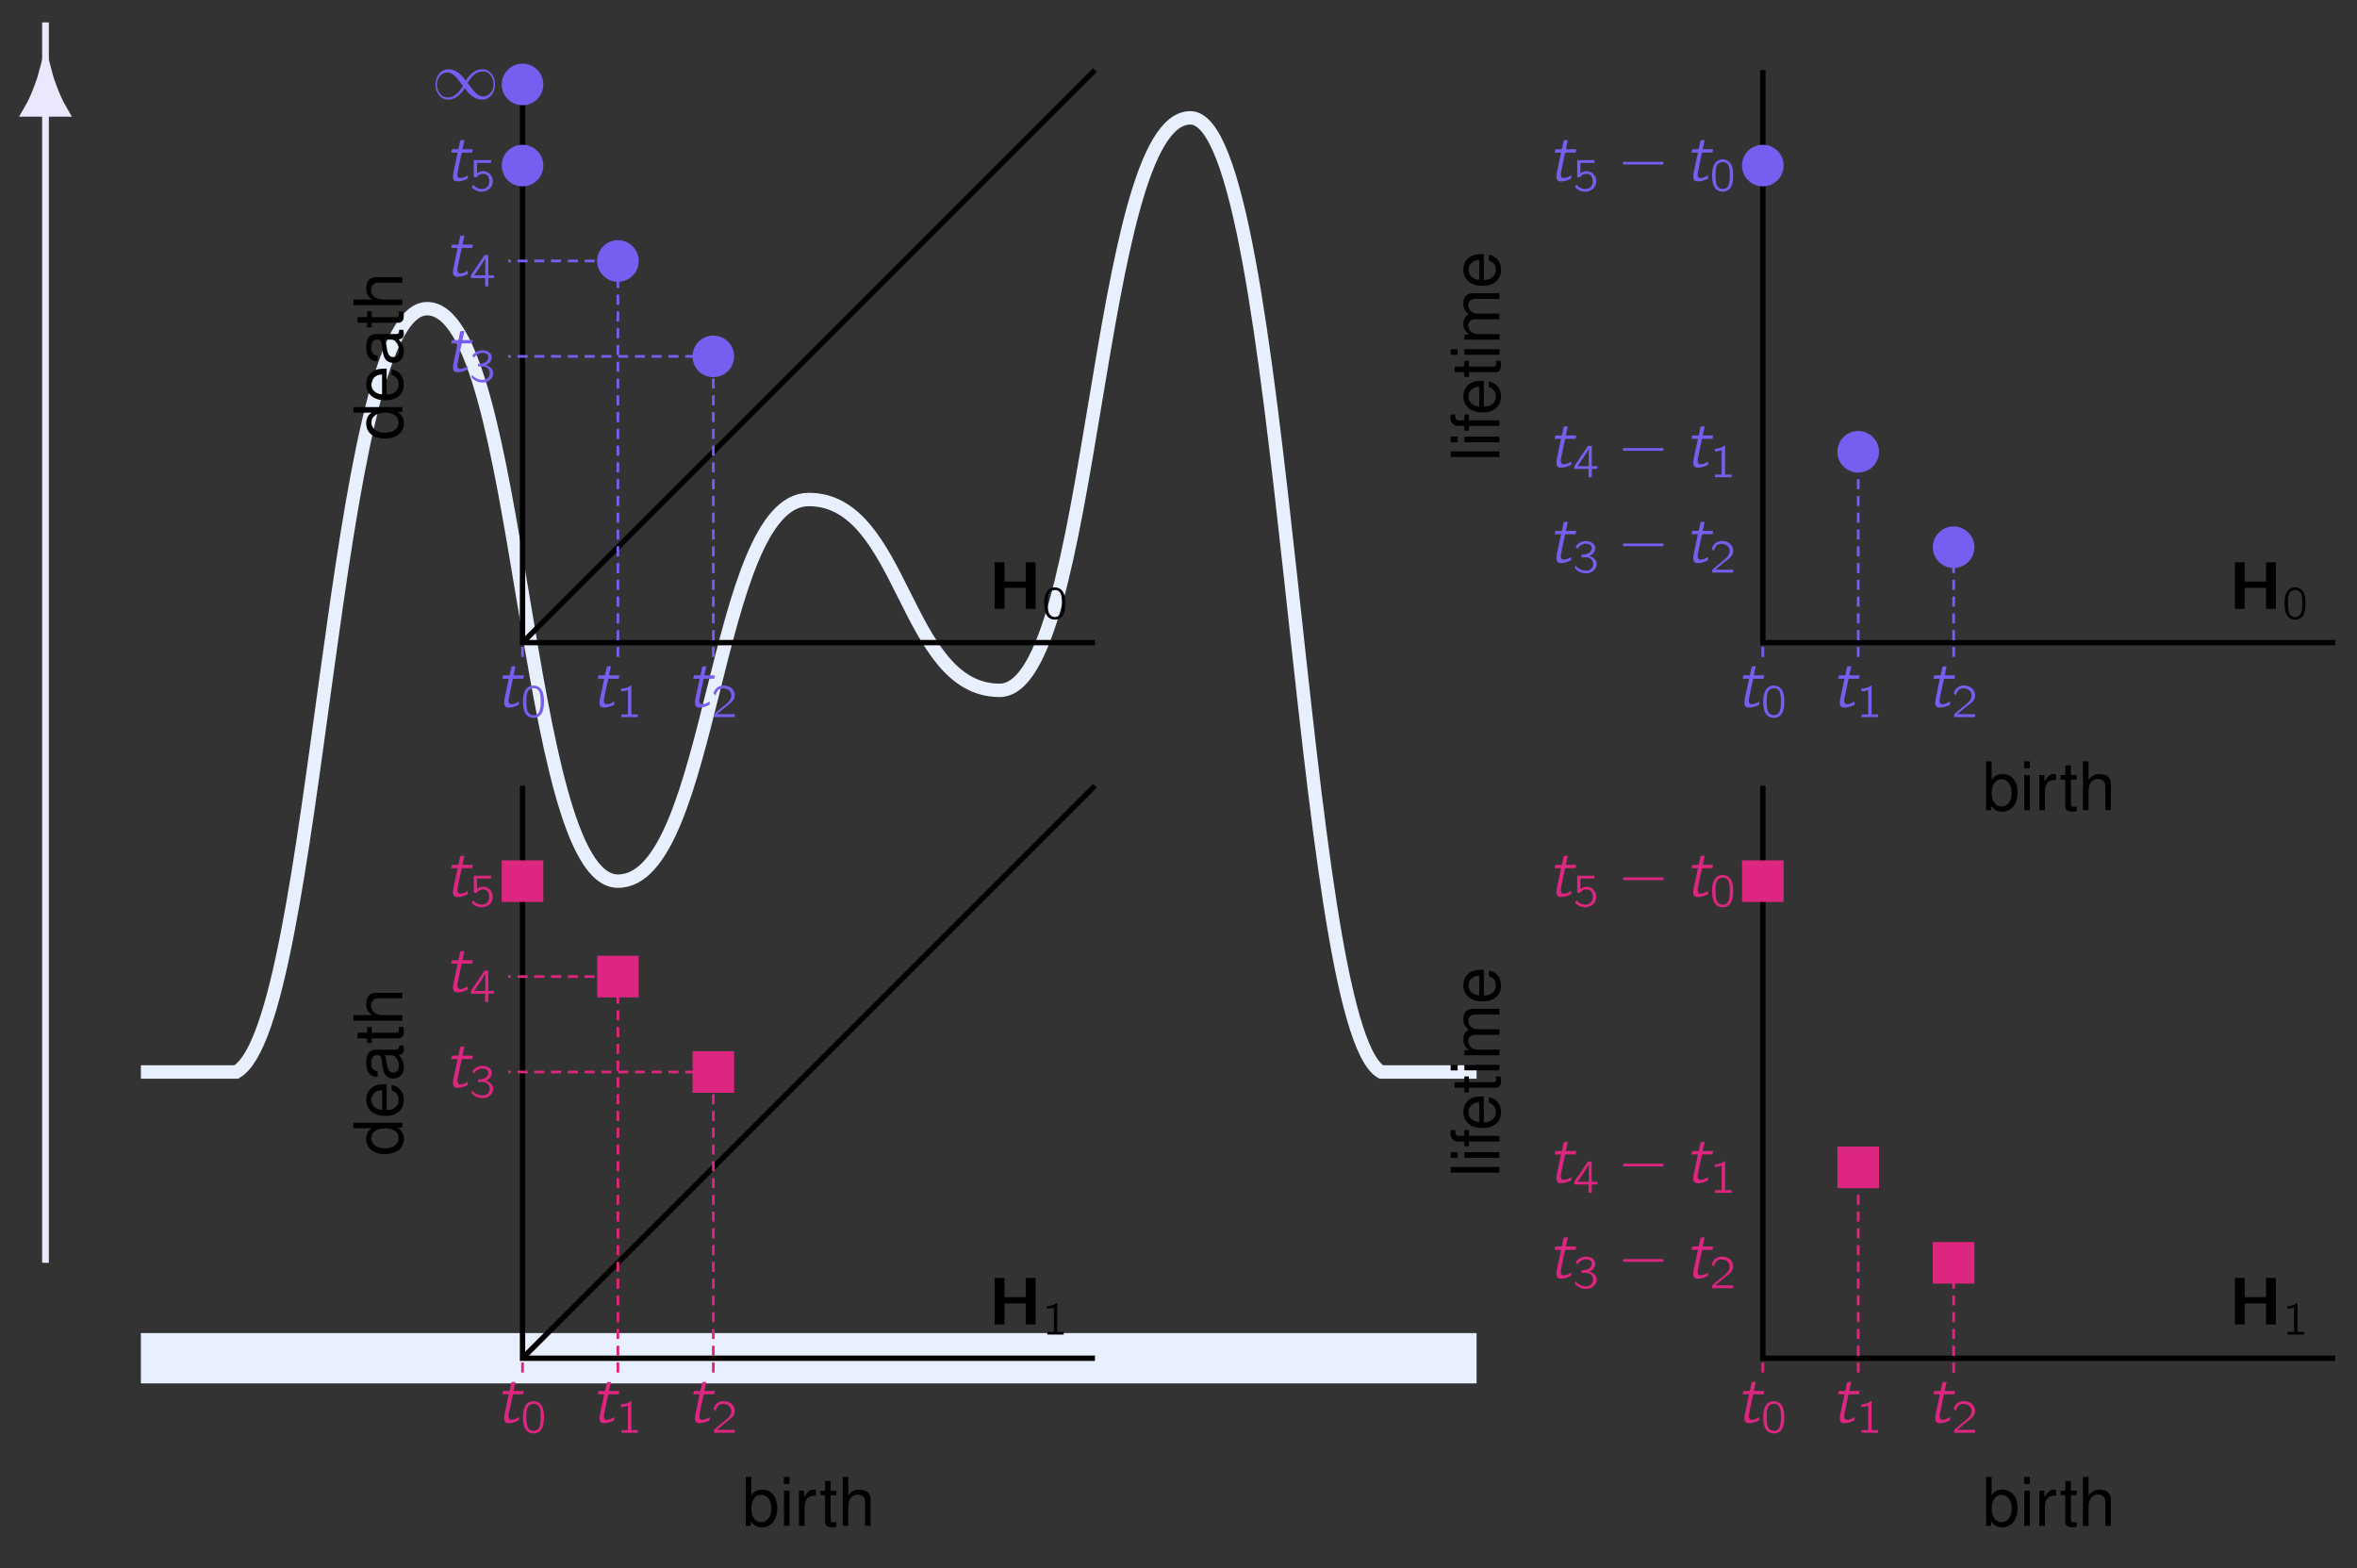 <?xml version="1.0" encoding="UTF-8"?>
<svg xmlns="http://www.w3.org/2000/svg" xmlns:xlink="http://www.w3.org/1999/xlink" width="700.296pt" height="465.936pt" viewBox="0 0 700.296 465.936" version="1.1">
<rect x="0" y="0" width="700.296" height="465.936" fill="#333333" stroke="none"/>
<defs>
<g>
<symbol overflow="visible" id="glyph0-0">
<path style="stroke:none;" d=""/>
</symbol>
<symbol overflow="visible" id="glyph0-1">
<path style="stroke:none;" d="M 1.812 -13.828 L 1.812 0 L 4.734 0 L 4.734 -6.234 L 11.062 -6.234 L 11.062 0 L 13.984 0 L 13.984 -13.828 L 11.062 -13.828 L 11.062 -8.125 L 4.734 -8.125 L 4.734 -13.828 Z M 1.812 -13.828 "/>
</symbol>
<symbol overflow="visible" id="glyph1-0">
<path style="stroke:none;" d=""/>
</symbol>
<symbol overflow="visible" id="glyph1-1">
<path style="stroke:none;" d="M 3.672 -9.375 C 3.328 -9.328 3.016 -9.281 2.703 -9.141 C 1.25 -8.578 0.734 -6.688 0.734 -4.812 C 0.734 -4.516 0.734 -4.234 0.75 -3.953 C 0.797 -2.656 1.094 -1.375 1.828 -0.594 C 2.438 0.031 3.344 0.297 4.203 0.203 C 4.719 0.156 5.156 -0.047 5.547 -0.281 C 6.719 -1.109 7 -2.844 7 -4.719 C 7 -6.25 6.734 -7.625 5.984 -8.469 C 5.406 -9.094 4.516 -9.453 3.672 -9.375 Z M 4.859 -8.359 C 5 -8.281 5.141 -8.156 5.266 -8.047 C 5.781 -7.531 5.938 -6.531 5.969 -5.609 C 5.969 -5.406 5.984 -5.234 5.984 -5.031 L 5.984 -4.328 C 5.984 -3.125 5.875 -1.969 5.344 -1.25 C 4.641 -0.344 3.172 -0.328 2.422 -1.234 C 2.266 -1.422 2.156 -1.641 2.062 -1.891 C 1.812 -2.594 1.766 -3.484 1.766 -4.375 L 1.766 -5.094 C 1.766 -5.281 1.766 -5.438 1.766 -5.625 C 1.766 -6.719 2.047 -7.812 2.797 -8.281 C 3.328 -8.625 4.188 -8.719 4.859 -8.359 Z M 4.859 -8.359 "/>
</symbol>
<symbol overflow="visible" id="glyph1-2">
<path style="stroke:none;" d="M 1.547 -8.453 L 1.547 -7.672 C 2.25 -7.672 2.938 -7.781 3.578 -8.062 L 3.578 -0.781 L 1.625 -0.781 L 1.625 0 L 6.516 0 L 6.516 -0.781 L 4.578 -0.781 L 4.578 -9.375 C 4.5 -9.375 4.391 -9.391 4.328 -9.359 C 4.219 -9.328 4.125 -9.203 4.031 -9.141 C 3.453 -8.672 2.453 -8.453 1.547 -8.453 Z M 1.547 -8.453 "/>
</symbol>
<symbol overflow="visible" id="glyph1-3">
<path style="stroke:none;" d="M 0.438 -2.453 L 4.688 -2.453 L 4.688 0 L 5.641 0 L 5.641 -2.453 L 7.312 -2.453 L 7.312 -3.281 L 5.641 -3.281 L 5.641 -9.297 L 4.844 -9.297 C 4.75 -9.297 4.594 -9.328 4.516 -9.266 C 4.406 -9.188 4.219 -8.828 4.172 -8.781 L 3.344 -7.578 C 3.031 -7.094 0.75 -3.766 0.594 -3.5 C 0.453 -3.328 0.438 -3.297 0.438 -3 Z M 4.734 -8.391 L 4.734 -3.281 L 1.453 -3.281 L 3.531 -6.375 C 3.922 -7.047 4.375 -7.656 4.734 -8.391 Z M 4.734 -8.391 "/>
</symbol>
<symbol overflow="visible" id="glyph1-4">
<path style="stroke:none;" d="M 1.234 -6.406 C 1.469 -7.219 1.828 -8.094 2.672 -8.406 C 3.016 -8.547 3.359 -8.562 3.719 -8.547 C 4.438 -8.484 5.172 -8.188 5.594 -7.578 C 5.891 -7.156 5.984 -6.656 5.922 -6.156 C 5.75 -4.828 4.562 -3.984 3.594 -3.219 C 2.812 -2.625 1.188 -1.188 1.188 -1.188 L 0.922 -0.969 C 0.766 -0.812 0.766 -0.844 0.766 -0.547 L 0.766 0 L 6.984 0 L 6.984 -0.859 L 1.672 -0.859 C 2.219 -1.344 3.812 -2.672 4.281 -3.031 C 5.156 -3.688 6.141 -4.312 6.688 -5.281 C 7.297 -6.406 6.922 -7.859 5.953 -8.641 C 4.891 -9.531 2.938 -9.672 1.766 -8.797 C 1.328 -8.484 0.984 -7.969 0.766 -7.469 C 0.734 -7.375 0.641 -7.234 0.656 -7.109 C 0.688 -7.031 0.766 -6.969 0.828 -6.891 C 0.953 -6.719 1.094 -6.547 1.234 -6.406 Z M 1.234 -6.406 "/>
</symbol>
<symbol overflow="visible" id="glyph1-5">
<path style="stroke:none;" d="M 1.375 -7.094 C 1.953 -8.062 3.031 -8.688 4.172 -8.578 C 4.984 -8.531 5.75 -8.078 5.641 -7.094 C 5.531 -6.328 4.891 -5.719 4.172 -5.516 C 3.734 -5.391 3.047 -5.359 2.578 -5.328 L 2.578 -4.547 L 3.5 -4.547 C 3.703 -4.547 3.891 -4.562 4.094 -4.547 C 4.609 -4.5 5.094 -4.328 5.469 -3.984 C 6.094 -3.375 6.203 -2.328 5.797 -1.578 C 5.641 -1.281 5.406 -1.047 5.109 -0.859 C 4.391 -0.453 3.453 -0.516 2.688 -0.766 C 2.156 -0.938 1.656 -1.234 1.234 -1.609 C 1.078 -1.75 0.953 -1.906 0.781 -2.062 C 0.75 -1.891 0.719 -1.719 0.688 -1.547 C 0.641 -1.344 0.625 -1.281 0.781 -1.125 L 1.031 -0.875 C 1.438 -0.531 1.906 -0.234 2.406 -0.047 C 3.5 0.359 4.781 0.328 5.781 -0.297 C 6.766 -0.938 7.469 -2.203 6.922 -3.391 C 6.547 -4.188 5.844 -4.672 4.938 -4.938 C 5.469 -5.203 5.844 -5.422 6.188 -5.906 C 6.484 -6.312 6.781 -6.953 6.641 -7.609 C 6.516 -8.297 5.938 -8.812 5.312 -9.094 C 4.406 -9.5 3.328 -9.453 2.406 -9.062 C 1.953 -8.844 1.531 -8.547 1.188 -8.172 C 1.125 -8.125 0.891 -7.859 0.891 -7.766 C 0.906 -7.688 1.25 -7.234 1.375 -7.094 Z M 1.375 -7.094 "/>
</symbol>
<symbol overflow="visible" id="glyph1-6">
<path style="stroke:none;" d="M 1.312 -9.156 L 1.312 -4.078 L 1.906 -4.078 C 2 -4.078 2.109 -4.047 2.172 -4.094 C 2.266 -4.125 2.297 -4.234 2.344 -4.297 C 2.438 -4.422 2.547 -4.531 2.672 -4.625 C 3.266 -5.109 4.203 -5.25 4.891 -4.922 C 5.688 -4.562 5.922 -3.672 5.922 -2.875 C 5.922 -2.391 5.828 -1.891 5.547 -1.469 C 5.016 -0.609 3.844 -0.438 2.922 -0.672 C 2.141 -0.844 1.578 -1.297 1.141 -1.859 L 1.125 -1.859 C 1.094 -1.781 0.703 -1.234 0.703 -1.156 C 0.703 -1.109 0.75 -1.062 0.781 -1.016 C 1.234 -0.562 1.688 -0.219 2.391 0.016 C 3.656 0.453 5.172 0.203 6.125 -0.781 C 6.562 -1.234 6.859 -1.828 6.953 -2.453 C 7.188 -4.188 5.906 -6.047 3.766 -5.859 C 3.141 -5.781 2.734 -5.547 2.281 -5.203 L 2.281 -8.328 L 6.453 -8.328 L 6.453 -9.156 Z M 1.312 -9.156 "/>
</symbol>
<symbol overflow="visible" id="glyph2-0">
<path style="stroke:none;" d=""/>
</symbol>
<symbol overflow="visible" id="glyph2-1">
<path style="stroke:none;" d="M -14.516 -9.859 L -14.516 -8.203 L -9.125 -8.203 C -10.188 -7.516 -10.734 -6.391 -10.734 -5 C -10.734 -2.297 -8.562 -0.516 -5.234 -0.516 C -1.719 -0.516 0.453 -2.25 0.453 -5.062 C 0.453 -6.5 -0.078 -7.484 -1.375 -8.391 L 0 -8.391 L 0 -9.859 Z M -9.188 -5.281 C -9.188 -7.078 -7.594 -8.203 -5.094 -8.203 C -2.688 -8.203 -1.094 -7.047 -1.094 -5.297 C -1.094 -3.469 -2.703 -2.25 -5.141 -2.25 C -7.562 -2.25 -9.188 -3.469 -9.188 -5.281 Z M -9.188 -5.281 "/>
</symbol>
<symbol overflow="visible" id="glyph2-2">
<path style="stroke:none;" d="M -4.656 -10.219 C -6.25 -10.219 -7.219 -10.094 -7.984 -9.797 C -9.703 -9.125 -10.734 -7.531 -10.734 -5.578 C -10.734 -2.672 -8.5 -0.797 -5.078 -0.797 C -1.656 -0.797 0.453 -2.609 0.453 -5.531 C 0.453 -7.922 -0.891 -9.578 -3.172 -10 L -3.172 -8.328 C -1.797 -7.875 -1.078 -6.938 -1.078 -5.594 C -1.078 -4.547 -1.547 -3.641 -2.438 -3.094 C -3.031 -2.688 -3.625 -2.547 -4.656 -2.531 Z M -6.016 -2.562 C -7.953 -2.703 -9.203 -3.891 -9.203 -5.562 C -9.203 -7.188 -7.844 -8.453 -6.141 -8.453 C -6.094 -8.453 -6.062 -8.453 -6.016 -8.422 Z M -6.016 -2.562 "/>
</symbol>
<symbol overflow="visible" id="glyph2-3">
<path style="stroke:none;" d="M -0.969 -10.656 C -0.938 -10.484 -0.938 -10.406 -0.938 -10.297 C -0.938 -9.719 -1.234 -9.406 -1.75 -9.406 L -7.891 -9.406 C -9.734 -9.406 -10.734 -8.047 -10.734 -5.484 C -10.734 -3.969 -10.297 -2.703 -9.516 -2.016 C -8.984 -1.531 -8.391 -1.328 -7.344 -1.297 L -7.344 -2.969 C -8.625 -3.109 -9.203 -3.859 -9.203 -5.422 C -9.203 -6.906 -8.641 -7.75 -7.656 -7.75 L -7.219 -7.75 C -6.516 -7.75 -6.219 -7.328 -6.062 -6.016 C -5.75 -3.672 -5.672 -3.312 -5.422 -2.672 C -4.922 -1.453 -3.984 -0.844 -2.625 -0.844 C -0.734 -0.844 0.453 -2.156 0.453 -4.266 C 0.453 -5.578 0 -6.641 -1.078 -7.812 C -0.016 -7.922 0.453 -8.453 0.453 -9.516 C 0.453 -9.859 0.422 -10.125 0.281 -10.656 Z M -3.281 -7.75 C -2.734 -7.75 -2.391 -7.594 -1.938 -7.094 C -1.312 -6.422 -1 -5.594 -1 -4.625 C -1 -3.328 -1.609 -2.562 -2.672 -2.562 C -3.766 -2.562 -4.328 -3.312 -4.578 -5.078 C -4.828 -6.828 -4.906 -7.188 -5.156 -7.75 Z M -3.281 -7.75 "/>
</symbol>
<symbol overflow="visible" id="glyph2-4">
<path style="stroke:none;" d="M -10.438 -5.062 L -10.438 -3.344 L -13.312 -3.344 L -13.312 -1.688 L -10.438 -1.688 L -10.438 -0.281 L -9.078 -0.281 L -9.078 -1.688 L -1.188 -1.688 C -0.141 -1.688 0.453 -2.406 0.453 -3.703 C 0.453 -4.109 0.422 -4.5 0.312 -5.062 L -1.078 -5.062 C -1.016 -4.844 -1 -4.578 -1 -4.266 C -1 -3.547 -1.188 -3.344 -1.938 -3.344 L -9.078 -3.344 L -9.078 -5.062 Z M -10.438 -5.062 "/>
</symbol>
<symbol overflow="visible" id="glyph2-5">
<path style="stroke:none;" d="M -14.516 -1.391 L 0 -1.391 L 0 -3.047 L -5.75 -3.047 C -7.891 -3.047 -9.281 -4.156 -9.281 -5.875 C -9.281 -6.422 -9.109 -6.953 -8.812 -7.344 C -8.469 -7.828 -7.969 -8.031 -7.234 -8.031 L 0 -8.031 L 0 -9.688 L -7.891 -9.688 C -9.641 -9.688 -10.734 -8.422 -10.734 -6.391 C -10.734 -4.922 -10.281 -4.031 -9 -3.047 L -14.516 -3.047 Z M -14.516 -1.391 "/>
</symbol>
<symbol overflow="visible" id="glyph2-6">
<path style="stroke:none;" d="M -14.516 -3.031 L -14.516 -1.359 L 0 -1.359 L 0 -3.031 Z M -14.516 -3.031 "/>
</symbol>
<symbol overflow="visible" id="glyph2-7">
<path style="stroke:none;" d="M -10.438 -2.984 L -10.438 -1.328 L 0 -1.328 L 0 -2.984 Z M -14.516 -2.984 L -14.516 -1.312 L -12.438 -1.312 L -12.438 -2.984 Z M -14.516 -2.984 "/>
</symbol>
<symbol overflow="visible" id="glyph2-8">
<path style="stroke:none;" d="M -10.438 -5.141 L -10.438 -3.406 L -12.078 -3.406 C -12.766 -3.406 -13.125 -3.812 -13.125 -4.562 C -13.125 -4.703 -13.125 -4.766 -13.109 -5.141 L -14.484 -5.141 C -14.562 -4.766 -14.578 -4.547 -14.578 -4.203 C -14.578 -2.672 -13.703 -1.75 -12.219 -1.75 L -10.438 -1.75 L -10.438 -0.359 L -9.078 -0.359 L -9.078 -1.75 L 0 -1.75 L 0 -3.406 L -9.078 -3.406 L -9.078 -5.141 Z M -10.438 -5.141 "/>
</symbol>
<symbol overflow="visible" id="glyph2-9">
<path style="stroke:none;" d="M -10.438 -1.391 L 0 -1.391 L 0 -3.062 L -6.547 -3.062 C -8.062 -3.062 -9.281 -4.156 -9.281 -5.516 C -9.281 -6.75 -8.531 -7.453 -7.188 -7.453 L 0 -7.453 L 0 -9.125 L -6.547 -9.125 C -8.062 -9.125 -9.281 -10.219 -9.281 -11.578 C -9.281 -12.797 -8.5 -13.5 -7.188 -13.5 L 0 -13.5 L 0 -15.188 L -7.828 -15.188 C -9.703 -15.188 -10.734 -14.109 -10.734 -12.156 C -10.734 -10.75 -10.312 -9.922 -9.141 -8.938 C -10.266 -8.328 -10.734 -7.484 -10.734 -6.141 C -10.734 -4.734 -10.219 -3.828 -8.969 -2.922 L -10.438 -2.922 Z M -10.438 -1.391 "/>
</symbol>
<symbol overflow="visible" id="glyph3-0">
<path style="stroke:none;" d=""/>
</symbol>
<symbol overflow="visible" id="glyph3-1">
<path style="stroke:none;" d="M 2.375 -9.406 L 2.172 -8.406 L 4.078 -8.406 C 3.922 -7.844 3.844 -7.266 3.719 -6.719 L 2.906 -2.875 C 2.734 -2.109 2.516 -1.016 2.891 -0.359 C 3.141 0.062 3.562 0.156 4.031 0.156 C 4.766 0.156 5.5 -0.016 6.172 -0.281 C 6.359 -0.344 6.969 -0.594 7.078 -0.719 C 7.109 -0.781 7.094 -0.891 7.094 -0.969 C 7.094 -1.219 7.047 -1.438 7.047 -1.672 C 6.891 -1.594 6.75 -1.469 6.594 -1.375 C 6.391 -1.25 6.203 -1.156 5.969 -1.078 C 5.641 -0.953 4.938 -0.75 4.516 -0.891 C 4.031 -1.062 3.969 -1.656 3.984 -2.109 C 4.031 -2.562 4.938 -6.828 5.234 -8.125 C 5.297 -8.344 5.281 -8.406 5.562 -8.406 L 8.391 -8.406 L 8.594 -9.406 L 5.5 -9.406 L 6.078 -12.094 C 5.672 -12.094 5.234 -12.109 4.906 -12.047 C 4.609 -11.281 4.578 -10.219 4.281 -9.438 L 4.125 -9.406 Z M 2.375 -9.406 "/>
</symbol>
<symbol overflow="visible" id="glyph4-0">
<path style="stroke:none;" d=""/>
</symbol>
<symbol overflow="visible" id="glyph4-1">
<path style="stroke:none;" d="M 9.766 -3.172 C 9.906 -3.047 10 -2.891 10.125 -2.75 C 10.891 -1.75 11.438 -1.094 12.656 -0.391 C 13.812 0.219 15.438 0.516 16.656 -0.219 C 18.625 -1.312 19.203 -3.984 18.531 -6.016 C 18.062 -7.375 16.969 -8.609 15.484 -8.781 C 13.188 -9.047 11.531 -7.391 10.672 -6.234 C 10.484 -5.969 10.281 -5.719 10.141 -5.422 C 10 -5.531 9.906 -5.703 9.781 -5.844 C 9 -6.828 8.469 -7.484 7.25 -8.188 C 6.094 -8.812 4.469 -9.109 3.25 -8.359 C 1.281 -7.266 0.703 -4.609 1.375 -2.562 C 1.828 -1.219 2.922 0.016 4.422 0.203 C 6.719 0.453 8.359 -1.188 9.219 -2.344 C 9.422 -2.609 9.625 -2.875 9.766 -3.172 Z M 15.844 -8.109 C 16.812 -7.875 17.578 -7.094 17.969 -6.203 C 18.641 -4.641 18.484 -2.609 17.156 -1.453 C 16.719 -1.062 16.156 -0.812 15.422 -0.734 C 14.203 -0.641 13.188 -1.547 12.453 -2.406 C 12.156 -2.75 11.828 -3.125 11.594 -3.484 L 10.922 -4.359 C 10.844 -4.469 10.672 -4.609 10.672 -4.734 C 10.672 -4.859 10.781 -4.984 10.844 -5.078 L 11.375 -5.875 C 12.344 -7.172 13.812 -8.484 15.844 -8.109 Z M 4.469 -7.844 C 5.922 -7.969 7.031 -6.734 7.844 -5.703 C 8.016 -5.5 8.172 -5.297 8.312 -5.094 L 8.984 -4.219 C 9.062 -4.125 9.219 -3.984 9.219 -3.844 C 9.219 -3.719 9.125 -3.609 9.062 -3.5 L 8.531 -2.703 C 7.672 -1.547 6.5 -0.531 5 -0.422 C 4.703 -0.391 4.375 -0.422 4.078 -0.484 C 3.109 -0.703 2.328 -1.469 1.938 -2.375 C 1.25 -3.922 1.422 -5.969 2.75 -7.125 C 3.203 -7.531 3.719 -7.766 4.469 -7.844 Z M 4.469 -7.844 "/>
</symbol>
<symbol overflow="visible" id="glyph4-2">
<path style="stroke:none;" d="M 1.953 -5.641 C 1.594 -5.516 1.547 -4.984 1.953 -4.875 C 2.047 -4.844 2.172 -4.859 2.297 -4.859 L 12.891 -4.859 C 13.125 -4.859 13.5 -4.781 13.703 -4.984 C 13.922 -5.203 13.812 -5.594 13.484 -5.656 C 13.25 -5.703 12.969 -5.656 12.734 -5.656 L 2.266 -5.656 C 2.172 -5.656 2.047 -5.672 1.953 -5.641 Z M 1.953 -5.641 "/>
</symbol>
<symbol overflow="visible" id="glyph5-0">
<path style="stroke:none;" d=""/>
</symbol>
<symbol overflow="visible" id="glyph5-1">
<path style="stroke:none;" d="M 1.078 -14.516 L 1.078 0 L 2.562 0 L 2.562 -1.328 C 3.359 -0.125 4.422 0.453 5.875 0.453 C 8.625 0.453 10.422 -1.797 10.422 -5.266 C 10.422 -8.641 8.703 -10.734 5.953 -10.734 C 4.516 -10.734 3.5 -10.203 2.734 -9.031 L 2.734 -14.516 Z M 5.641 -9.188 C 7.484 -9.188 8.688 -7.562 8.688 -5.078 C 8.688 -2.703 7.453 -1.094 5.641 -1.094 C 3.891 -1.094 2.734 -2.688 2.734 -5.141 C 2.734 -7.594 3.891 -9.188 5.641 -9.188 Z M 5.641 -9.188 "/>
</symbol>
<symbol overflow="visible" id="glyph5-2">
<path style="stroke:none;" d="M 2.984 -10.438 L 1.328 -10.438 L 1.328 0 L 2.984 0 Z M 2.984 -14.516 L 1.312 -14.516 L 1.312 -12.438 L 2.984 -12.438 Z M 2.984 -14.516 "/>
</symbol>
<symbol overflow="visible" id="glyph5-3">
<path style="stroke:none;" d="M 1.375 -10.438 L 1.375 0 L 3.047 0 L 3.047 -5.422 C 3.047 -6.906 3.422 -7.891 4.219 -8.469 C 4.734 -8.844 5.234 -8.969 6.391 -8.984 L 6.391 -10.672 C 6.109 -10.719 5.969 -10.734 5.75 -10.734 C 4.688 -10.734 3.859 -10.094 2.906 -8.547 L 2.906 -10.438 Z M 1.375 -10.438 "/>
</symbol>
<symbol overflow="visible" id="glyph5-4">
<path style="stroke:none;" d="M 5.062 -10.438 L 3.344 -10.438 L 3.344 -13.312 L 1.688 -13.312 L 1.688 -10.438 L 0.281 -10.438 L 0.281 -9.078 L 1.688 -9.078 L 1.688 -1.188 C 1.688 -0.141 2.406 0.453 3.703 0.453 C 4.109 0.453 4.5 0.422 5.062 0.312 L 5.062 -1.078 C 4.844 -1.016 4.578 -1 4.266 -1 C 3.547 -1 3.344 -1.188 3.344 -1.938 L 3.344 -9.078 L 5.062 -9.078 Z M 5.062 -10.438 "/>
</symbol>
<symbol overflow="visible" id="glyph5-5">
<path style="stroke:none;" d="M 1.391 -14.516 L 1.391 0 L 3.047 0 L 3.047 -5.75 C 3.047 -7.891 4.156 -9.281 5.875 -9.281 C 6.422 -9.281 6.953 -9.109 7.344 -8.812 C 7.828 -8.469 8.031 -7.969 8.031 -7.234 L 8.031 0 L 9.688 0 L 9.688 -7.891 C 9.688 -9.641 8.422 -10.734 6.391 -10.734 C 4.922 -10.734 4.031 -10.281 3.047 -9 L 3.047 -14.516 Z M 1.391 -14.516 "/>
</symbol>
</g>
</defs>
<g id="surface1">
<path style="fill:none;stroke-width:1.993;stroke-linecap:butt;stroke-linejoin:miter;stroke:rgb(92.059%,90.529%,99.117%);stroke-opacity:1;stroke-miterlimit:10;" d="M -56.692 311.816 L -56.692 -56.692 " transform="matrix(1,0,0,-1,70.208,318.476)"/>
<path style="fill:none;stroke-width:3.985;stroke-linecap:butt;stroke-linejoin:miter;stroke:rgb(92.059%,90.529%,99.117%);stroke-opacity:1;stroke-miterlimit:10;" d="M -56.692 290.554 L -56.692 285.8 " transform="matrix(1,0,0,-1,70.208,318.476)"/>
<path style="fill-rule:nonzero;fill:rgb(92.059%,90.529%,99.117%);fill-opacity:1;stroke-width:3.985;stroke-linecap:butt;stroke-linejoin:miter;stroke:rgb(92.059%,90.529%,99.117%);stroke-opacity:1;stroke-miterlimit:10;" d="M 10.712 -0.001 C 9.4 0.343 3.615 2.272 0.001 4.378 L 0.001 -4.376 C 3.615 -2.275 9.4 -0.341 10.712 -0.001 Z M 10.712 -0.001 " transform="matrix(0,-1,-1,0,13.514,32.677)"/>
<path style="fill:none;stroke-width:3.985;stroke-linecap:butt;stroke-linejoin:miter;stroke:rgb(90.883%,93.41%,100%);stroke-opacity:1;stroke-miterlimit:10;" d="M -28.349 -0.001 L -0.001 -0.001 C 24.55 14.175 28.347 226.773 56.694 226.773 C 85.042 226.773 85.042 56.695 113.386 56.695 C 141.733 56.695 141.733 170.081 170.081 170.081 C 198.429 170.081 198.429 113.386 226.776 113.386 C 255.12 113.386 255.12 283.468 283.468 283.468 C 311.815 283.468 315.612 14.175 340.163 -0.001 L 368.507 -0.001 " transform="matrix(1,0,0,-1,70.208,318.476)"/>
<path style="fill:none;stroke-width:14.944;stroke-linecap:butt;stroke-linejoin:miter;stroke:rgb(90.883%,93.41%,100%);stroke-opacity:1;stroke-miterlimit:10;" d="M -28.349 -85.04 L 368.507 -85.04 " transform="matrix(1,0,0,-1,70.208,318.476)"/>
<g style="fill:rgb(0%,0%,0%);fill-opacity:1;">
  <use xlink:href="#glyph0-1" x="293.702" y="180.889"/>
</g>
<g style="fill:rgb(0%,0%,0%);fill-opacity:1;">
  <use xlink:href="#glyph1-1" x="309.532" y="183.877"/>
</g>
<path style="fill:none;stroke-width:1.594;stroke-linecap:butt;stroke-linejoin:miter;stroke:rgb(0%,0%,0%);stroke-opacity:1;stroke-miterlimit:10;" d="M 85.042 297.64 L 85.042 127.562 L 255.12 127.562 " transform="matrix(1,0,0,-1,70.208,318.476)"/>
<path style="fill:none;stroke-width:1.594;stroke-linecap:butt;stroke-linejoin:miter;stroke:rgb(0%,0%,0%);stroke-opacity:1;stroke-miterlimit:10;" d="M 85.042 127.562 L 255.12 297.64 " transform="matrix(1,0,0,-1,70.208,318.476)"/>
<g style="fill:rgb(0%,0%,0%);fill-opacity:1;">
  <use xlink:href="#glyph2-1" x="119.533" y="130.804"/>
  <use xlink:href="#glyph2-2" x="119.533" y="119.726"/>
  <use xlink:href="#glyph2-3" x="119.533" y="108.647"/>
  <use xlink:href="#glyph2-4" x="119.533" y="97.569"/>
  <use xlink:href="#glyph2-5" x="119.533" y="92.03"/>
</g>
<path style="fill:none;stroke-width:0.797;stroke-linecap:butt;stroke-linejoin:miter;stroke:rgb(47.06%,36.864%,94.119%);stroke-opacity:1;stroke-dasharray:2.989,1.993;stroke-miterlimit:10;" d="M 85.042 123.308 L 85.042 127.562 " transform="matrix(1,0,0,-1,70.208,318.476)"/>
<g style="fill:rgb(47.06%,36.864%,94.119%);fill-opacity:1;">
  <use xlink:href="#glyph3-1" x="147.092" y="210.054"/>
</g>
<g style="fill:rgb(47.06%,36.864%,94.119%);fill-opacity:1;">
  <use xlink:href="#glyph1-1" x="154.648" y="213.042"/>
</g>
<path style="fill:none;stroke-width:0.797;stroke-linecap:butt;stroke-linejoin:miter;stroke:rgb(47.06%,36.864%,94.119%);stroke-opacity:1;stroke-dasharray:2.989,1.993;stroke-miterlimit:10;" d="M 113.386 123.308 L 113.386 240.949 L 80.788 240.949 " transform="matrix(1,0,0,-1,70.208,318.476)"/>
<g style="fill:rgb(47.06%,36.864%,94.119%);fill-opacity:1;">
  <use xlink:href="#glyph3-1" x="175.439" y="210.054"/>
</g>
<g style="fill:rgb(47.06%,36.864%,94.119%);fill-opacity:1;">
  <use xlink:href="#glyph1-2" x="182.993" y="213.042"/>
</g>
<g style="fill:rgb(47.06%,36.864%,94.119%);fill-opacity:1;">
  <use xlink:href="#glyph3-1" x="131.898" y="82.086"/>
</g>
<g style="fill:rgb(47.06%,36.864%,94.119%);fill-opacity:1;">
  <use xlink:href="#glyph1-3" x="139.452" y="85.074"/>
</g>
<path style="fill-rule:nonzero;fill:rgb(47.06%,36.864%,94.119%);fill-opacity:1;stroke-width:0.399;stroke-linecap:butt;stroke-linejoin:miter;stroke:rgb(47.06%,36.864%,94.119%);stroke-opacity:1;stroke-miterlimit:10;" d="M 5.976 -0 C 5.976 3.301 3.301 5.976 -0 5.976 C -3.301 5.976 -5.977 3.301 -5.977 -0 C -5.977 -3.301 -3.301 -5.977 -0 -5.977 C 3.301 -5.977 5.976 -3.301 5.976 -0 Z M 5.976 -0 " transform="matrix(1,0,0,-1,183.594,77.531)"/>
<path style="fill:none;stroke-width:0.797;stroke-linecap:butt;stroke-linejoin:miter;stroke:rgb(47.06%,36.864%,94.119%);stroke-opacity:1;stroke-dasharray:2.989,1.993;stroke-miterlimit:10;" d="M 141.733 123.308 L 141.733 212.601 L 80.788 212.601 " transform="matrix(1,0,0,-1,70.208,318.476)"/>
<g style="fill:rgb(47.06%,36.864%,94.119%);fill-opacity:1;">
  <use xlink:href="#glyph3-1" x="203.785" y="210.054"/>
</g>
<g style="fill:rgb(47.06%,36.864%,94.119%);fill-opacity:1;">
  <use xlink:href="#glyph1-4" x="211.341" y="213.042"/>
</g>
<g style="fill:rgb(47.06%,36.864%,94.119%);fill-opacity:1;">
  <use xlink:href="#glyph3-1" x="131.898" y="110.432"/>
</g>
<g style="fill:rgb(47.06%,36.864%,94.119%);fill-opacity:1;">
  <use xlink:href="#glyph1-5" x="139.452" y="113.42"/>
</g>
<path style="fill-rule:nonzero;fill:rgb(47.06%,36.864%,94.119%);fill-opacity:1;stroke-width:0.399;stroke-linecap:butt;stroke-linejoin:miter;stroke:rgb(47.06%,36.864%,94.119%);stroke-opacity:1;stroke-miterlimit:10;" d="M 5.978 -0.001 C 5.978 3.3 3.302 5.98 0.001 5.98 C -3.303 5.98 -5.979 3.3 -5.979 -0.001 C -5.979 -3.302 -3.303 -5.977 0.001 -5.977 C 3.302 -5.977 5.978 -3.302 5.978 -0.001 Z M 5.978 -0.001 " transform="matrix(1,0,0,-1,211.94,105.878)"/>
<g style="fill:rgb(47.06%,36.864%,94.119%);fill-opacity:1;">
  <use xlink:href="#glyph3-1" x="131.898" y="53.739"/>
</g>
<g style="fill:rgb(47.06%,36.864%,94.119%);fill-opacity:1;">
  <use xlink:href="#glyph1-6" x="139.452" y="56.727"/>
</g>
<path style="fill-rule:nonzero;fill:rgb(47.06%,36.864%,94.119%);fill-opacity:1;stroke-width:0.399;stroke-linecap:butt;stroke-linejoin:miter;stroke:rgb(47.06%,36.864%,94.119%);stroke-opacity:1;stroke-miterlimit:10;" d="M 5.98 0.001 C 5.98 3.302 3.3 5.978 -0.001 5.978 C -3.302 5.978 -5.977 3.302 -5.977 0.001 C -5.977 -3.303 -3.302 -5.979 -0.001 -5.979 C 3.3 -5.979 5.98 -3.303 5.98 0.001 Z M 5.98 0.001 " transform="matrix(1,0,0,-1,155.247,49.185)"/>
<path style="fill-rule:nonzero;fill:rgb(47.06%,36.864%,94.119%);fill-opacity:1;stroke-width:0.399;stroke-linecap:butt;stroke-linejoin:miter;stroke:rgb(47.06%,36.864%,94.119%);stroke-opacity:1;stroke-miterlimit:10;" d="M 5.98 0 C 5.98 3.301 3.3 5.977 -0.001 5.977 C -3.302 5.977 -5.977 3.301 -5.977 0 C -5.977 -3.301 -3.302 -5.976 -0.001 -5.976 C 3.3 -5.976 5.98 -3.301 5.98 0 Z M 5.98 0 " transform="matrix(1,0,0,-1,155.247,25.09)"/>
<g style="fill:rgb(47.06%,36.864%,94.119%);fill-opacity:1;">
  <use xlink:href="#glyph4-1" x="128.282" y="29.38"/>
</g>
<g style="fill:rgb(0%,0%,0%);fill-opacity:1;">
  <use xlink:href="#glyph0-1" x="293.702" y="393.487"/>
</g>
<g style="fill:rgb(0%,0%,0%);fill-opacity:1;">
  <use xlink:href="#glyph1-2" x="309.532" y="396.475"/>
</g>
<path style="fill:none;stroke-width:1.594;stroke-linecap:butt;stroke-linejoin:miter;stroke:rgb(0%,0%,0%);stroke-opacity:1;stroke-miterlimit:10;" d="M 85.042 85.038 L 85.042 -85.04 L 255.12 -85.04 " transform="matrix(1,0,0,-1,70.208,318.476)"/>
<path style="fill:none;stroke-width:1.594;stroke-linecap:butt;stroke-linejoin:miter;stroke:rgb(0%,0%,0%);stroke-opacity:1;stroke-miterlimit:10;" d="M 85.042 -85.04 L 255.12 85.038 " transform="matrix(1,0,0,-1,70.208,318.476)"/>
<g style="fill:rgb(0%,0%,0%);fill-opacity:1;">
  <use xlink:href="#glyph5-1" x="220.511" y="453.297"/>
  <use xlink:href="#glyph5-2" x="231.589" y="453.297"/>
  <use xlink:href="#glyph5-3" x="236.013" y="453.297"/>
</g>
<g style="fill:rgb(0%,0%,0%);fill-opacity:1;">
  <use xlink:href="#glyph5-4" x="243.445" y="453.297"/>
  <use xlink:href="#glyph5-5" x="248.984" y="453.297"/>
</g>
<g style="fill:rgb(0%,0%,0%);fill-opacity:1;">
  <use xlink:href="#glyph2-1" x="119.533" y="343.402"/>
  <use xlink:href="#glyph2-2" x="119.533" y="332.324"/>
  <use xlink:href="#glyph2-3" x="119.533" y="321.245"/>
  <use xlink:href="#glyph2-4" x="119.533" y="310.167"/>
  <use xlink:href="#glyph2-5" x="119.533" y="304.628"/>
</g>
<path style="fill:none;stroke-width:0.797;stroke-linecap:butt;stroke-linejoin:miter;stroke:rgb(86.275%,14.902%,49.805%);stroke-opacity:1;stroke-dasharray:2.989,1.993;stroke-miterlimit:10;" d="M 85.042 -89.294 L 85.042 -85.04 " transform="matrix(1,0,0,-1,70.208,318.476)"/>
<g style="fill:rgb(86.275%,14.902%,49.805%);fill-opacity:1;">
  <use xlink:href="#glyph3-1" x="147.092" y="422.652"/>
</g>
<g style="fill:rgb(86.275%,14.902%,49.805%);fill-opacity:1;">
  <use xlink:href="#glyph1-1" x="154.648" y="425.642"/>
</g>
<path style="fill:none;stroke-width:0.797;stroke-linecap:butt;stroke-linejoin:miter;stroke:rgb(86.275%,14.902%,49.805%);stroke-opacity:1;stroke-dasharray:2.989,1.993;stroke-miterlimit:10;" d="M 113.386 -89.294 L 113.386 28.347 L 80.788 28.347 " transform="matrix(1,0,0,-1,70.208,318.476)"/>
<g style="fill:rgb(86.275%,14.902%,49.805%);fill-opacity:1;">
  <use xlink:href="#glyph3-1" x="175.439" y="422.652"/>
</g>
<g style="fill:rgb(86.275%,14.902%,49.805%);fill-opacity:1;">
  <use xlink:href="#glyph1-2" x="182.993" y="425.642"/>
</g>
<g style="fill:rgb(86.275%,14.902%,49.805%);fill-opacity:1;">
  <use xlink:href="#glyph3-1" x="131.898" y="294.684"/>
</g>
<g style="fill:rgb(86.275%,14.902%,49.805%);fill-opacity:1;">
  <use xlink:href="#glyph1-3" x="139.452" y="297.672"/>
</g>
<path style="fill-rule:nonzero;fill:rgb(86.275%,14.902%,49.805%);fill-opacity:1;stroke-width:0.399;stroke-linecap:butt;stroke-linejoin:miter;stroke:rgb(86.275%,14.902%,49.805%);stroke-opacity:1;stroke-miterlimit:10;" d="M -5.977 -5.979 L 5.976 -5.979 L 5.976 5.978 L -5.977 5.978 Z M -5.977 -5.979 " transform="matrix(1,0,0,-1,183.594,290.13)"/>
<path style="fill:none;stroke-width:0.797;stroke-linecap:butt;stroke-linejoin:miter;stroke:rgb(86.275%,14.902%,49.805%);stroke-opacity:1;stroke-dasharray:2.989,1.993;stroke-miterlimit:10;" d="M 141.733 -89.294 L 141.733 -0.001 L 80.788 -0.001 " transform="matrix(1,0,0,-1,70.208,318.476)"/>
<g style="fill:rgb(86.275%,14.902%,49.805%);fill-opacity:1;">
  <use xlink:href="#glyph3-1" x="203.785" y="422.652"/>
</g>
<g style="fill:rgb(86.275%,14.902%,49.805%);fill-opacity:1;">
  <use xlink:href="#glyph1-4" x="211.341" y="425.642"/>
</g>
<g style="fill:rgb(86.275%,14.902%,49.805%);fill-opacity:1;">
  <use xlink:href="#glyph3-1" x="131.898" y="323.03"/>
</g>
<g style="fill:rgb(86.275%,14.902%,49.805%);fill-opacity:1;">
  <use xlink:href="#glyph1-5" x="139.452" y="326.02"/>
</g>
<path style="fill-rule:nonzero;fill:rgb(86.275%,14.902%,49.805%);fill-opacity:1;stroke-width:0.399;stroke-linecap:butt;stroke-linejoin:miter;stroke:rgb(86.275%,14.902%,49.805%);stroke-opacity:1;stroke-miterlimit:10;" d="M -5.979 -5.977 L 5.978 -5.977 L 5.978 5.976 L -5.979 5.976 Z M -5.979 -5.977 " transform="matrix(1,0,0,-1,211.94,318.476)"/>
<g style="fill:rgb(86.275%,14.902%,49.805%);fill-opacity:1;">
  <use xlink:href="#glyph3-1" x="131.898" y="266.338"/>
</g>
<g style="fill:rgb(86.275%,14.902%,49.805%);fill-opacity:1;">
  <use xlink:href="#glyph1-6" x="139.452" y="269.326"/>
</g>
<path style="fill-rule:nonzero;fill:rgb(86.275%,14.902%,49.805%);fill-opacity:1;stroke-width:0.399;stroke-linecap:butt;stroke-linejoin:miter;stroke:rgb(86.275%,14.902%,49.805%);stroke-opacity:1;stroke-miterlimit:10;" d="M -5.977 -5.979 L 5.98 -5.979 L 5.98 5.978 L -5.977 5.978 Z M -5.977 -5.979 " transform="matrix(1,0,0,-1,155.247,261.783)"/>
<g style="fill:rgb(0%,0%,0%);fill-opacity:1;">
  <use xlink:href="#glyph0-1" x="662.206" y="180.889"/>
</g>
<g style="fill:rgb(0%,0%,0%);fill-opacity:1;">
  <use xlink:href="#glyph1-1" x="678.036" y="183.877"/>
</g>
<path style="fill:none;stroke-width:1.594;stroke-linecap:butt;stroke-linejoin:miter;stroke:rgb(0%,0%,0%);stroke-opacity:1;stroke-miterlimit:10;" d="M 453.55 297.64 L 453.55 127.562 L 623.632 127.562 " transform="matrix(1,0,0,-1,70.208,318.476)"/>
<g style="fill:rgb(0%,0%,0%);fill-opacity:1;">
  <use xlink:href="#glyph5-1" x="589.015" y="240.699"/>
  <use xlink:href="#glyph5-2" x="600.093" y="240.699"/>
  <use xlink:href="#glyph5-3" x="604.517" y="240.699"/>
</g>
<g style="fill:rgb(0%,0%,0%);fill-opacity:1;">
  <use xlink:href="#glyph5-4" x="611.949" y="240.699"/>
  <use xlink:href="#glyph5-5" x="617.488" y="240.699"/>
</g>
<g style="fill:rgb(0%,0%,0%);fill-opacity:1;">
  <use xlink:href="#glyph2-6" x="445.517" y="137.13"/>
  <use xlink:href="#glyph2-7" x="445.517" y="132.707"/>
  <use xlink:href="#glyph2-8" x="445.517" y="128.283"/>
</g>
<g style="fill:rgb(0%,0%,0%);fill-opacity:1;">
  <use xlink:href="#glyph2-2" x="445.517" y="123.342"/>
  <use xlink:href="#glyph2-4" x="445.517" y="112.263"/>
  <use xlink:href="#glyph2-7" x="445.517" y="106.724"/>
  <use xlink:href="#glyph2-9" x="445.517" y="102.301"/>
  <use xlink:href="#glyph2-2" x="445.517" y="85.703"/>
</g>
<path style="fill:none;stroke-width:0.797;stroke-linecap:butt;stroke-linejoin:miter;stroke:rgb(47.06%,36.864%,94.119%);stroke-opacity:1;stroke-dasharray:2.989,1.993;stroke-miterlimit:10;" d="M 453.55 123.308 L 453.55 127.562 " transform="matrix(1,0,0,-1,70.208,318.476)"/>
<g style="fill:rgb(47.06%,36.864%,94.119%);fill-opacity:1;">
  <use xlink:href="#glyph3-1" x="515.596" y="210.054"/>
</g>
<g style="fill:rgb(47.06%,36.864%,94.119%);fill-opacity:1;">
  <use xlink:href="#glyph1-1" x="523.152" y="213.042"/>
</g>
<path style="fill:none;stroke-width:0.797;stroke-linecap:butt;stroke-linejoin:miter;stroke:rgb(47.06%,36.864%,94.119%);stroke-opacity:1;stroke-dasharray:2.989,1.993;stroke-miterlimit:10;" d="M 481.897 123.308 L 481.897 184.253 " transform="matrix(1,0,0,-1,70.208,318.476)"/>
<g style="fill:rgb(47.06%,36.864%,94.119%);fill-opacity:1;">
  <use xlink:href="#glyph3-1" x="543.943" y="210.054"/>
</g>
<g style="fill:rgb(47.06%,36.864%,94.119%);fill-opacity:1;">
  <use xlink:href="#glyph1-2" x="551.497" y="213.042"/>
</g>
<g style="fill:rgb(47.06%,36.864%,94.119%);fill-opacity:1;">
  <use xlink:href="#glyph3-1" x="459.739" y="138.778"/>
</g>
<g style="fill:rgb(47.06%,36.864%,94.119%);fill-opacity:1;">
  <use xlink:href="#glyph1-3" x="467.295" y="141.768"/>
</g>
<g style="fill:rgb(47.06%,36.864%,94.119%);fill-opacity:1;">
  <use xlink:href="#glyph4-2" x="480.477" y="138.778"/>
</g>
<g style="fill:rgb(47.06%,36.864%,94.119%);fill-opacity:1;">
  <use xlink:href="#glyph3-1" x="500.403" y="138.778"/>
</g>
<g style="fill:rgb(47.06%,36.864%,94.119%);fill-opacity:1;">
  <use xlink:href="#glyph1-2" x="507.957" y="141.768"/>
</g>
<path style="fill-rule:nonzero;fill:rgb(47.06%,36.864%,94.119%);fill-opacity:1;stroke-width:0.399;stroke-linecap:butt;stroke-linejoin:miter;stroke:rgb(47.06%,36.864%,94.119%);stroke-opacity:1;stroke-miterlimit:10;" d="M 5.976 0.001 C 5.976 3.302 3.3 5.978 -0 5.978 C -3.301 5.978 -5.977 3.302 -5.977 0.001 C -5.977 -3.303 -3.301 -5.979 -0 -5.979 C 3.3 -5.979 5.976 -3.303 5.976 0.001 Z M 5.976 0.001 " transform="matrix(1,0,0,-1,552.098,134.224)"/>
<path style="fill:none;stroke-width:0.797;stroke-linecap:butt;stroke-linejoin:miter;stroke:rgb(47.06%,36.864%,94.119%);stroke-opacity:1;stroke-dasharray:2.989,1.993;stroke-miterlimit:10;" d="M 510.241 123.308 L 510.241 155.906 " transform="matrix(1,0,0,-1,70.208,318.476)"/>
<g style="fill:rgb(47.06%,36.864%,94.119%);fill-opacity:1;">
  <use xlink:href="#glyph3-1" x="572.289" y="210.054"/>
</g>
<g style="fill:rgb(47.06%,36.864%,94.119%);fill-opacity:1;">
  <use xlink:href="#glyph1-4" x="579.845" y="213.042"/>
</g>
<g style="fill:rgb(47.06%,36.864%,94.119%);fill-opacity:1;">
  <use xlink:href="#glyph3-1" x="459.739" y="167.125"/>
</g>
<g style="fill:rgb(47.06%,36.864%,94.119%);fill-opacity:1;">
  <use xlink:href="#glyph1-5" x="467.295" y="170.113"/>
</g>
<g style="fill:rgb(47.06%,36.864%,94.119%);fill-opacity:1;">
  <use xlink:href="#glyph4-2" x="480.477" y="167.125"/>
</g>
<g style="fill:rgb(47.06%,36.864%,94.119%);fill-opacity:1;">
  <use xlink:href="#glyph3-1" x="500.403" y="167.125"/>
</g>
<g style="fill:rgb(47.06%,36.864%,94.119%);fill-opacity:1;">
  <use xlink:href="#glyph1-4" x="507.957" y="170.113"/>
</g>
<path style="fill-rule:nonzero;fill:rgb(47.06%,36.864%,94.119%);fill-opacity:1;stroke-width:0.399;stroke-linecap:butt;stroke-linejoin:miter;stroke:rgb(47.06%,36.864%,94.119%);stroke-opacity:1;stroke-miterlimit:10;" d="M 5.978 -0 C 5.978 3.3 3.302 5.976 0.001 5.976 C -3.299 5.976 -5.979 3.3 -5.979 -0 C -5.979 -3.301 -3.299 -5.977 0.001 -5.977 C 3.302 -5.977 5.978 -3.301 5.978 -0 Z M 5.978 -0 " transform="matrix(1,0,0,-1,580.444,162.57)"/>
<g style="fill:rgb(47.06%,36.864%,94.119%);fill-opacity:1;">
  <use xlink:href="#glyph3-1" x="459.739" y="53.739"/>
</g>
<g style="fill:rgb(47.06%,36.864%,94.119%);fill-opacity:1;">
  <use xlink:href="#glyph1-6" x="467.295" y="56.727"/>
</g>
<g style="fill:rgb(47.06%,36.864%,94.119%);fill-opacity:1;">
  <use xlink:href="#glyph4-2" x="480.477" y="53.739"/>
</g>
<g style="fill:rgb(47.06%,36.864%,94.119%);fill-opacity:1;">
  <use xlink:href="#glyph3-1" x="500.403" y="53.739"/>
</g>
<g style="fill:rgb(47.06%,36.864%,94.119%);fill-opacity:1;">
  <use xlink:href="#glyph1-1" x="507.957" y="56.727"/>
</g>
<path style="fill-rule:nonzero;fill:rgb(47.06%,36.864%,94.119%);fill-opacity:1;stroke-width:0.399;stroke-linecap:butt;stroke-linejoin:miter;stroke:rgb(47.06%,36.864%,94.119%);stroke-opacity:1;stroke-miterlimit:10;" d="M 5.979 0.001 C 5.979 3.302 3.3 5.978 -0.001 5.978 C -3.302 5.978 -5.978 3.302 -5.978 0.001 C -5.978 -3.303 -3.302 -5.979 -0.001 -5.979 C 3.3 -5.979 5.979 -3.303 5.979 0.001 Z M 5.979 0.001 " transform="matrix(1,0,0,-1,523.751,49.185)"/>
<g style="fill:rgb(0%,0%,0%);fill-opacity:1;">
  <use xlink:href="#glyph0-1" x="662.206" y="393.487"/>
</g>
<g style="fill:rgb(0%,0%,0%);fill-opacity:1;">
  <use xlink:href="#glyph1-2" x="678.036" y="396.475"/>
</g>
<path style="fill:none;stroke-width:1.594;stroke-linecap:butt;stroke-linejoin:miter;stroke:rgb(0%,0%,0%);stroke-opacity:1;stroke-miterlimit:10;" d="M 453.55 85.038 L 453.55 -85.04 L 623.632 -85.04 " transform="matrix(1,0,0,-1,70.208,318.476)"/>
<g style="fill:rgb(0%,0%,0%);fill-opacity:1;">
  <use xlink:href="#glyph5-1" x="589.015" y="453.297"/>
  <use xlink:href="#glyph5-2" x="600.093" y="453.297"/>
  <use xlink:href="#glyph5-3" x="604.517" y="453.297"/>
</g>
<g style="fill:rgb(0%,0%,0%);fill-opacity:1;">
  <use xlink:href="#glyph5-4" x="611.949" y="453.297"/>
  <use xlink:href="#glyph5-5" x="617.488" y="453.297"/>
</g>
<g style="fill:rgb(0%,0%,0%);fill-opacity:1;">
  <use xlink:href="#glyph2-6" x="445.517" y="349.728"/>
  <use xlink:href="#glyph2-7" x="445.517" y="345.305"/>
  <use xlink:href="#glyph2-8" x="445.517" y="340.881"/>
</g>
<g style="fill:rgb(0%,0%,0%);fill-opacity:1;">
  <use xlink:href="#glyph2-2" x="445.517" y="335.94"/>
  <use xlink:href="#glyph2-4" x="445.517" y="324.861"/>
  <use xlink:href="#glyph2-7" x="445.517" y="319.322"/>
  <use xlink:href="#glyph2-9" x="445.517" y="314.899"/>
  <use xlink:href="#glyph2-2" x="445.517" y="298.301"/>
</g>
<path style="fill:none;stroke-width:0.797;stroke-linecap:butt;stroke-linejoin:miter;stroke:rgb(86.275%,14.902%,49.805%);stroke-opacity:1;stroke-dasharray:2.989,1.993;stroke-miterlimit:10;" d="M 453.55 -89.294 L 453.55 -85.04 " transform="matrix(1,0,0,-1,70.208,318.476)"/>
<g style="fill:rgb(86.275%,14.902%,49.805%);fill-opacity:1;">
  <use xlink:href="#glyph3-1" x="515.596" y="422.652"/>
</g>
<g style="fill:rgb(86.275%,14.902%,49.805%);fill-opacity:1;">
  <use xlink:href="#glyph1-1" x="523.152" y="425.642"/>
</g>
<path style="fill:none;stroke-width:0.797;stroke-linecap:butt;stroke-linejoin:miter;stroke:rgb(86.275%,14.902%,49.805%);stroke-opacity:1;stroke-dasharray:2.989,1.993;stroke-miterlimit:10;" d="M 481.897 -89.294 L 481.897 -28.348 " transform="matrix(1,0,0,-1,70.208,318.476)"/>
<g style="fill:rgb(86.275%,14.902%,49.805%);fill-opacity:1;">
  <use xlink:href="#glyph3-1" x="543.943" y="422.652"/>
</g>
<g style="fill:rgb(86.275%,14.902%,49.805%);fill-opacity:1;">
  <use xlink:href="#glyph1-2" x="551.497" y="425.642"/>
</g>
<g style="fill:rgb(86.275%,14.902%,49.805%);fill-opacity:1;">
  <use xlink:href="#glyph3-1" x="459.739" y="351.377"/>
</g>
<g style="fill:rgb(86.275%,14.902%,49.805%);fill-opacity:1;">
  <use xlink:href="#glyph1-3" x="467.295" y="354.365"/>
</g>
<g style="fill:rgb(86.275%,14.902%,49.805%);fill-opacity:1;">
  <use xlink:href="#glyph4-2" x="480.477" y="351.377"/>
</g>
<g style="fill:rgb(86.275%,14.902%,49.805%);fill-opacity:1;">
  <use xlink:href="#glyph3-1" x="500.403" y="351.377"/>
</g>
<g style="fill:rgb(86.275%,14.902%,49.805%);fill-opacity:1;">
  <use xlink:href="#glyph1-2" x="507.957" y="354.365"/>
</g>
<path style="fill-rule:nonzero;fill:rgb(86.275%,14.902%,49.805%);fill-opacity:1;stroke-width:0.399;stroke-linecap:butt;stroke-linejoin:miter;stroke:rgb(86.275%,14.902%,49.805%);stroke-opacity:1;stroke-miterlimit:10;" d="M -5.977 -5.979 L 5.976 -5.979 L 5.976 5.978 L -5.977 5.978 Z M -5.977 -5.979 " transform="matrix(1,0,0,-1,552.098,346.822)"/>
<path style="fill:none;stroke-width:0.797;stroke-linecap:butt;stroke-linejoin:miter;stroke:rgb(86.275%,14.902%,49.805%);stroke-opacity:1;stroke-dasharray:2.989,1.993;stroke-miterlimit:10;" d="M 510.241 -89.294 L 510.241 -56.692 " transform="matrix(1,0,0,-1,70.208,318.476)"/>
<g style="fill:rgb(86.275%,14.902%,49.805%);fill-opacity:1;">
  <use xlink:href="#glyph3-1" x="572.289" y="422.652"/>
</g>
<g style="fill:rgb(86.275%,14.902%,49.805%);fill-opacity:1;">
  <use xlink:href="#glyph1-4" x="579.845" y="425.642"/>
</g>
<g style="fill:rgb(86.275%,14.902%,49.805%);fill-opacity:1;">
  <use xlink:href="#glyph3-1" x="459.739" y="379.723"/>
</g>
<g style="fill:rgb(86.275%,14.902%,49.805%);fill-opacity:1;">
  <use xlink:href="#glyph1-5" x="467.295" y="382.713"/>
</g>
<g style="fill:rgb(86.275%,14.902%,49.805%);fill-opacity:1;">
  <use xlink:href="#glyph4-2" x="480.477" y="379.723"/>
</g>
<g style="fill:rgb(86.275%,14.902%,49.805%);fill-opacity:1;">
  <use xlink:href="#glyph3-1" x="500.403" y="379.723"/>
</g>
<g style="fill:rgb(86.275%,14.902%,49.805%);fill-opacity:1;">
  <use xlink:href="#glyph1-4" x="507.957" y="382.713"/>
</g>
<path style="fill-rule:nonzero;fill:rgb(86.275%,14.902%,49.805%);fill-opacity:1;stroke-width:0.399;stroke-linecap:butt;stroke-linejoin:miter;stroke:rgb(86.275%,14.902%,49.805%);stroke-opacity:1;stroke-miterlimit:10;" d="M -5.979 -5.979 L 5.978 -5.979 L 5.978 5.978 L -5.979 5.978 Z M -5.979 -5.979 " transform="matrix(1,0,0,-1,580.444,375.169)"/>
<g style="fill:rgb(86.275%,14.902%,49.805%);fill-opacity:1;">
  <use xlink:href="#glyph3-1" x="459.739" y="266.338"/>
</g>
<g style="fill:rgb(86.275%,14.902%,49.805%);fill-opacity:1;">
  <use xlink:href="#glyph1-6" x="467.295" y="269.326"/>
</g>
<g style="fill:rgb(86.275%,14.902%,49.805%);fill-opacity:1;">
  <use xlink:href="#glyph4-2" x="480.477" y="266.338"/>
</g>
<g style="fill:rgb(86.275%,14.902%,49.805%);fill-opacity:1;">
  <use xlink:href="#glyph3-1" x="500.403" y="266.338"/>
</g>
<g style="fill:rgb(86.275%,14.902%,49.805%);fill-opacity:1;">
  <use xlink:href="#glyph1-1" x="507.957" y="269.326"/>
</g>
<path style="fill-rule:nonzero;fill:rgb(86.275%,14.902%,49.805%);fill-opacity:1;stroke-width:0.399;stroke-linecap:butt;stroke-linejoin:miter;stroke:rgb(86.275%,14.902%,49.805%);stroke-opacity:1;stroke-miterlimit:10;" d="M -5.978 -5.979 L 5.979 -5.979 L 5.979 5.978 L -5.978 5.978 Z M -5.978 -5.979 " transform="matrix(1,0,0,-1,523.751,261.783)"/>
</g>
</svg>
